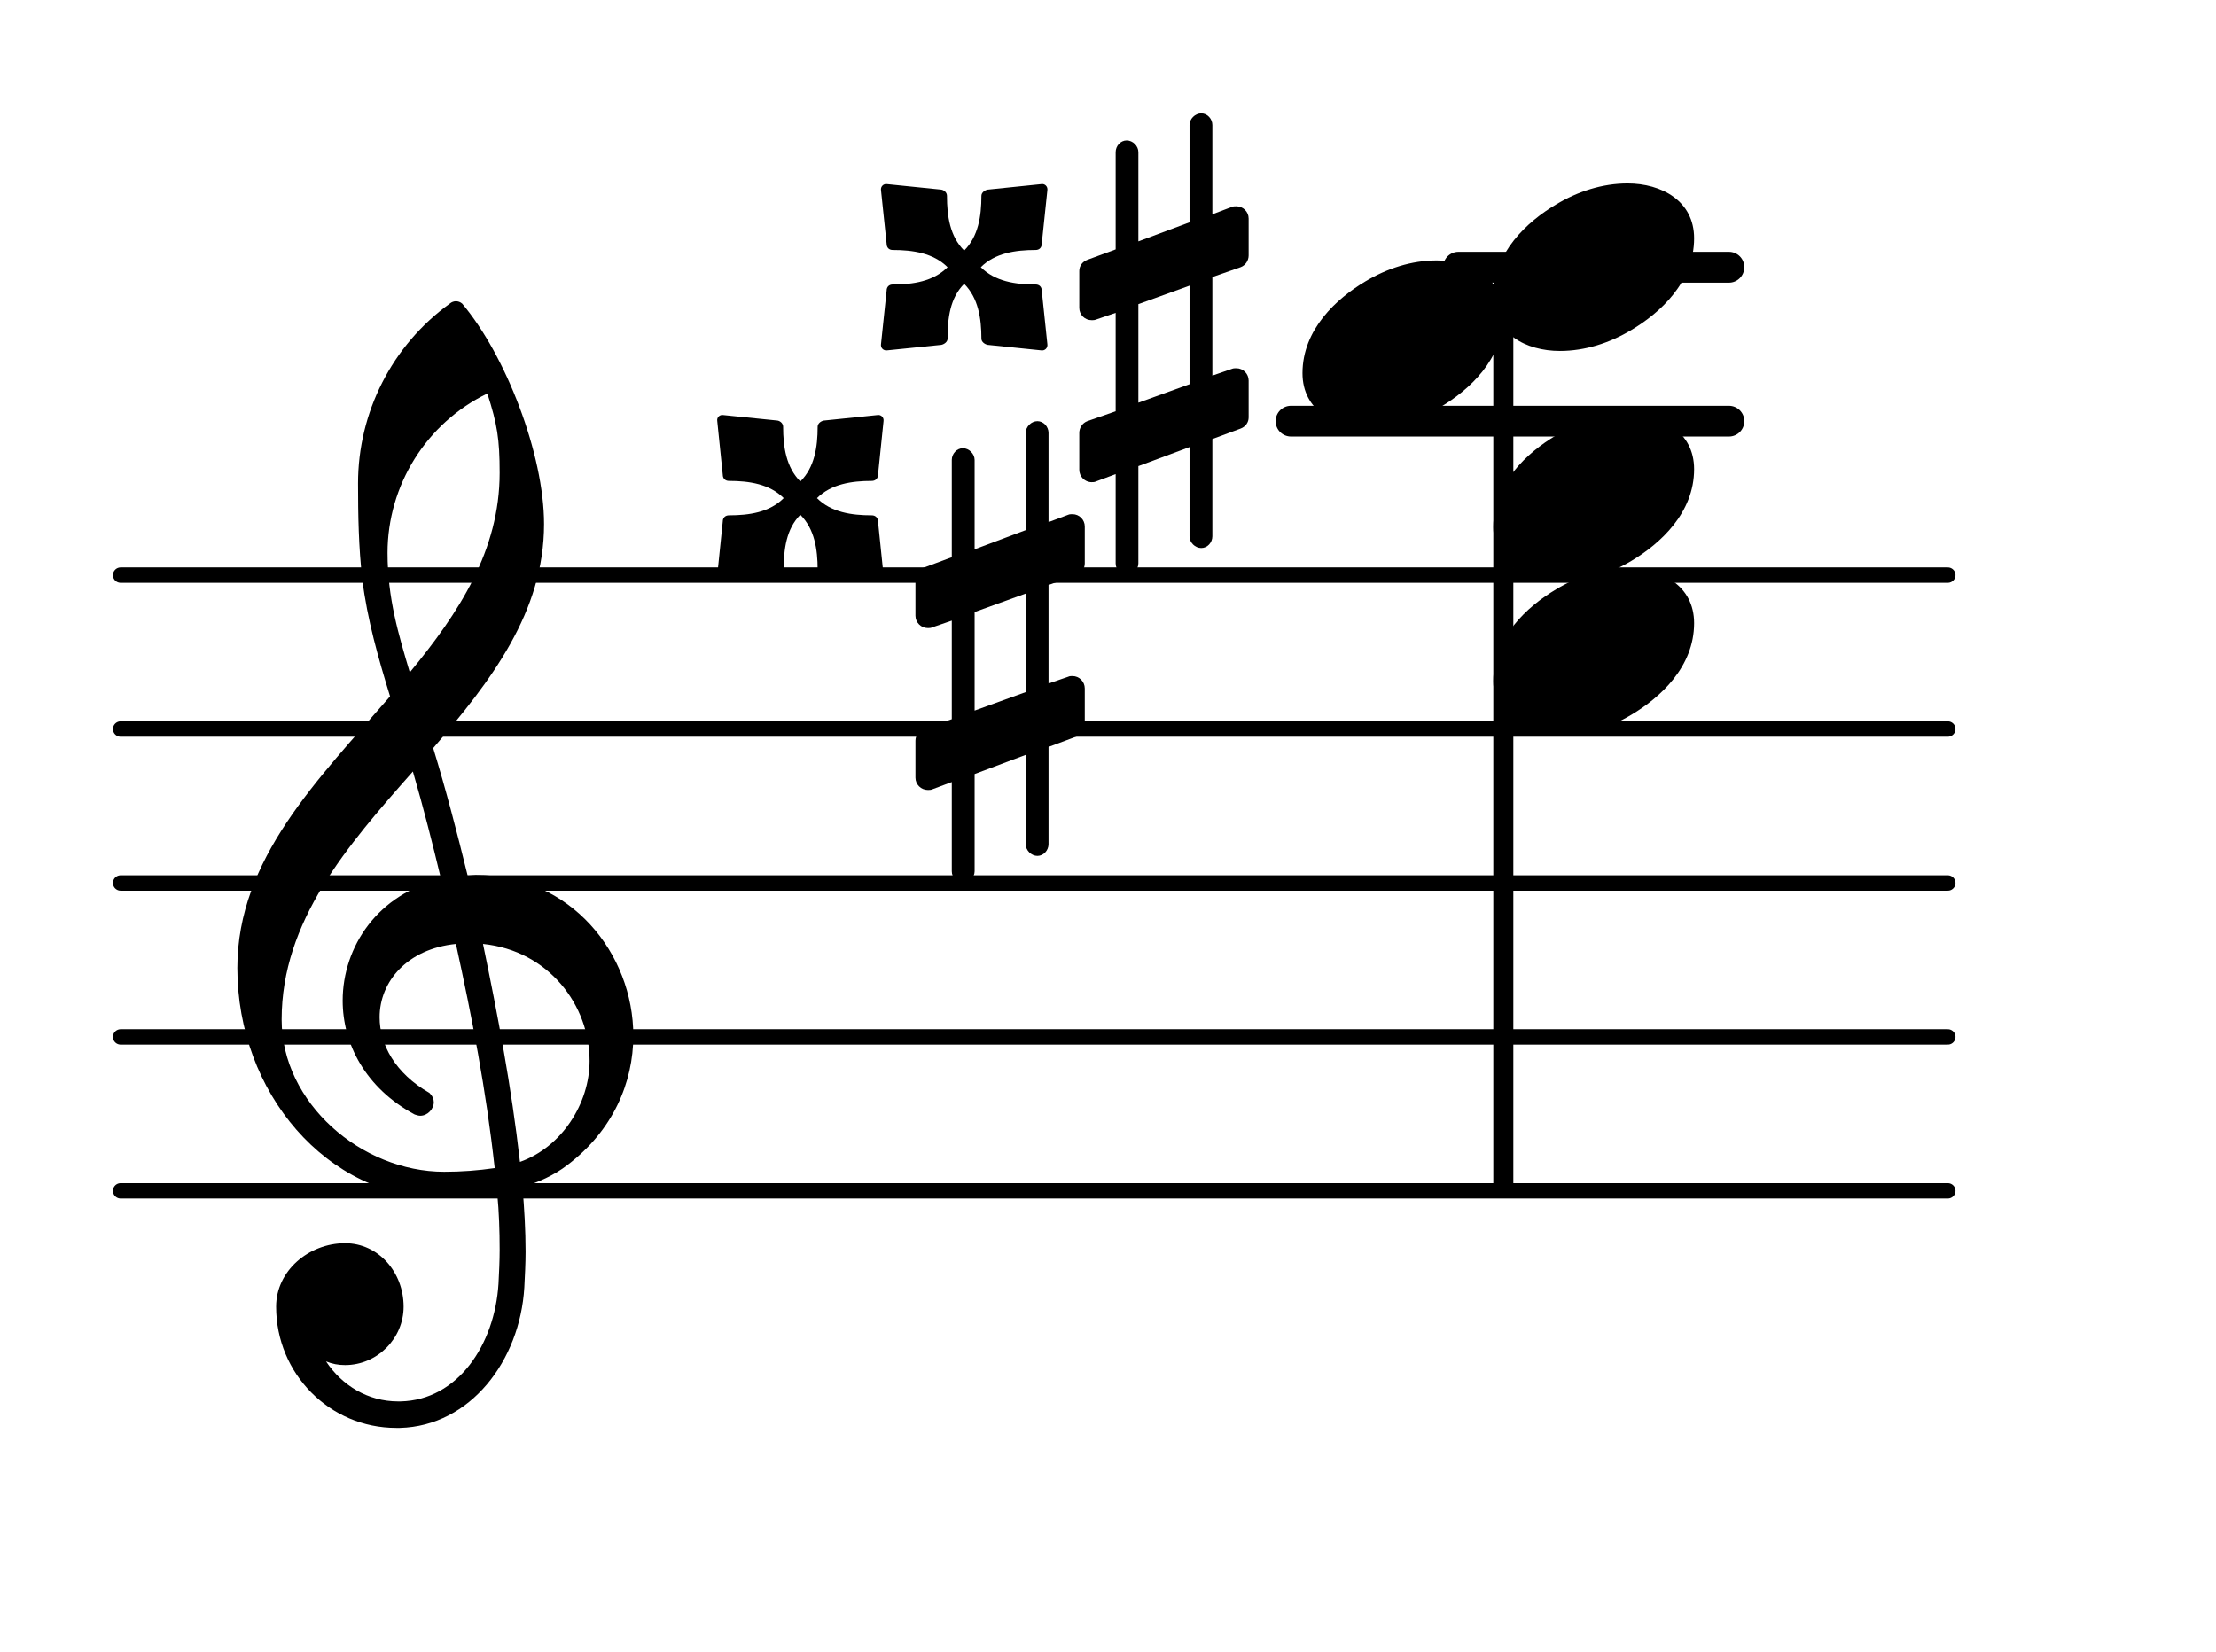 <?xml version="1.0" encoding="UTF-8"?>
<svg xmlns="http://www.w3.org/2000/svg" xmlns:xlink="http://www.w3.org/1999/xlink" width="89.5pt" height="66.721pt" viewBox="0 0 89.5 66.721" version="1.1">
<g id="surface1">
<path style="fill:none;stroke-width:0.1;stroke-linecap:round;stroke-linejoin:round;stroke:rgb(0%,0%,0%);stroke-opacity:1;stroke-miterlimit:4;" d="M 0.05 -0 L 11.918 -0 " transform="matrix(6.218,0,0,6.218,4.561,48.103)"/>
<path style="fill:none;stroke-width:0.1;stroke-linecap:round;stroke-linejoin:round;stroke:rgb(0%,0%,0%);stroke-opacity:1;stroke-miterlimit:4;" d="M 0.05 0 L 11.918 0 " transform="matrix(6.218,0,0,6.218,4.561,41.885)"/>
<path style="fill:none;stroke-width:0.1;stroke-linecap:round;stroke-linejoin:round;stroke:rgb(0%,0%,0%);stroke-opacity:1;stroke-miterlimit:4;" d="M 0.05 0 L 11.918 0 " transform="matrix(6.218,0,0,6.218,4.561,35.667)"/>
<path style="fill:none;stroke-width:0.1;stroke-linecap:round;stroke-linejoin:round;stroke:rgb(0%,0%,0%);stroke-opacity:1;stroke-miterlimit:4;" d="M 0.05 0 L 11.918 0 " transform="matrix(6.218,0,0,6.218,4.561,29.449)"/>
<path style="fill:none;stroke-width:0.1;stroke-linecap:round;stroke-linejoin:round;stroke:rgb(0%,0%,0%);stroke-opacity:1;stroke-miterlimit:4;" d="M 0.05 -0 L 11.918 -0 " transform="matrix(6.218,0,0,6.218,4.561,23.231)"/>
<path style=" stroke:none;fill-rule:nonzero;fill:rgb(0%,0%,0%);fill-opacity:1;" d="M 58.906 10.172 L 69.828 10.172 C 70.172 10.172 70.449 10.449 70.449 10.793 C 70.449 11.137 70.172 11.418 69.828 11.418 L 58.906 11.418 C 58.562 11.418 58.285 11.137 58.285 10.793 C 58.285 10.449 58.562 10.172 58.906 10.172 Z M 58.906 10.172 "/>
<path style=" stroke:none;fill-rule:nonzero;fill:rgb(0%,0%,0%);fill-opacity:1;" d="M 52.141 16.391 L 69.828 16.391 C 70.172 16.391 70.449 16.668 70.449 17.012 C 70.449 17.355 70.172 17.633 69.828 17.633 L 52.141 17.633 C 51.797 17.633 51.52 17.355 51.52 17.012 C 51.52 16.668 51.797 16.391 52.141 16.391 Z M 52.141 16.391 "/>
<path style=" stroke:none;fill-rule:nonzero;fill:rgb(0%,0%,0%);fill-opacity:1;" d="M 60.562 11.953 L 60.871 11.953 C 61.008 11.953 61.121 12.062 61.121 12.199 L 61.121 47.855 C 61.121 47.992 61.008 48.102 60.871 48.102 L 60.562 48.102 C 60.422 48.102 60.312 47.992 60.312 47.855 L 60.312 12.199 C 60.312 12.062 60.422 11.953 60.562 11.953 Z M 60.562 11.953 "/>
<path style=" stroke:none;fill-rule:nonzero;fill:rgb(0%,0%,0%);fill-opacity:1;" d="M 39.613 10.793 C 40.184 11.367 41.004 11.492 41.828 11.492 C 41.977 11.492 42.074 11.59 42.074 11.738 L 42.301 13.902 C 42.324 14.055 42.199 14.176 42.051 14.152 L 39.887 13.93 C 39.762 13.902 39.637 13.805 39.637 13.68 C 39.637 12.859 39.512 12.039 38.941 11.465 C 38.367 12.039 38.27 12.859 38.27 13.68 C 38.27 13.805 38.145 13.902 38.02 13.93 L 35.832 14.152 C 35.684 14.176 35.559 14.055 35.582 13.902 L 35.809 11.738 C 35.809 11.59 35.906 11.492 36.055 11.492 C 36.875 11.492 37.699 11.367 38.27 10.793 C 37.699 10.223 36.875 10.098 36.055 10.098 C 35.906 10.098 35.809 10 35.809 9.848 L 35.582 7.684 C 35.559 7.535 35.684 7.41 35.832 7.438 L 38.02 7.66 C 38.145 7.684 38.246 7.785 38.246 7.91 C 38.246 8.73 38.367 9.551 38.941 10.121 C 39.512 9.551 39.637 8.73 39.637 7.91 C 39.637 7.785 39.762 7.684 39.887 7.66 L 42.051 7.438 C 42.199 7.41 42.324 7.535 42.301 7.684 L 42.074 9.848 C 42.074 10 41.977 10.098 41.828 10.098 C 41.004 10.098 40.184 10.223 39.613 10.793 Z M 39.613 10.793 "/>
<path style=" stroke:none;fill-rule:nonzero;fill:rgb(0%,0%,0%);fill-opacity:1;" d="M 48.965 21.664 C 48.965 21.914 48.766 22.137 48.516 22.137 C 48.266 22.137 48.043 21.914 48.043 21.664 L 48.043 18.059 L 45.977 18.828 L 45.977 22.758 C 45.977 23.008 45.754 23.23 45.504 23.23 C 45.258 23.23 45.059 23.008 45.059 22.758 L 45.059 19.152 L 44.262 19.449 C 44.211 19.477 44.137 19.477 44.09 19.477 C 43.812 19.477 43.59 19.25 43.59 18.977 L 43.59 17.484 C 43.59 17.285 43.715 17.086 43.914 17.012 L 45.059 16.613 L 45.059 12.637 L 44.262 12.91 C 44.211 12.934 44.137 12.934 44.09 12.934 C 43.812 12.934 43.59 12.711 43.59 12.438 L 43.59 10.945 C 43.59 10.746 43.715 10.57 43.914 10.496 L 45.059 10.074 L 45.059 6.145 C 45.059 5.895 45.258 5.672 45.504 5.672 C 45.754 5.672 45.977 5.895 45.977 6.145 L 45.977 9.75 L 48.043 8.98 L 48.043 5.051 C 48.043 4.801 48.266 4.578 48.516 4.578 C 48.766 4.578 48.965 4.801 48.965 5.051 L 48.965 8.656 L 49.758 8.355 C 49.809 8.332 49.883 8.332 49.934 8.332 C 50.207 8.332 50.43 8.555 50.43 8.828 L 50.43 10.32 C 50.43 10.52 50.305 10.719 50.105 10.793 L 48.965 11.191 L 48.965 15.172 L 49.758 14.898 C 49.809 14.875 49.883 14.875 49.934 14.875 C 50.207 14.875 50.43 15.098 50.43 15.371 L 50.43 16.863 C 50.43 17.062 50.305 17.238 50.105 17.312 L 48.965 17.734 Z M 45.977 12.285 L 45.977 16.266 L 48.043 15.52 L 48.043 11.539 Z M 45.977 12.285 "/>
<path style=" stroke:none;fill-rule:nonzero;fill:rgb(0%,0%,0%);fill-opacity:1;" d="M 32.996 20.121 C 33.57 20.695 34.391 20.816 35.211 20.816 C 35.359 20.816 35.461 20.918 35.461 21.066 L 35.684 23.23 C 35.707 23.379 35.582 23.504 35.434 23.48 L 33.27 23.254 C 33.145 23.23 33.023 23.133 33.023 23.008 C 33.023 22.188 32.898 21.367 32.324 20.793 C 31.754 21.367 31.652 22.188 31.652 23.008 C 31.652 23.133 31.527 23.23 31.406 23.254 L 29.215 23.48 C 29.066 23.504 28.941 23.379 28.969 23.23 L 29.191 21.066 C 29.191 20.918 29.289 20.816 29.441 20.816 C 30.262 20.816 31.082 20.695 31.652 20.121 C 31.082 19.551 30.262 19.426 29.441 19.426 C 29.289 19.426 29.191 19.324 29.191 19.176 L 28.969 17.012 C 28.941 16.863 29.066 16.738 29.215 16.766 L 31.406 16.988 C 31.527 17.012 31.629 17.113 31.629 17.238 C 31.629 18.059 31.754 18.879 32.324 19.449 C 32.898 18.879 33.023 18.059 33.023 17.238 C 33.023 17.113 33.145 17.012 33.27 16.988 L 35.434 16.766 C 35.582 16.738 35.707 16.863 35.684 17.012 L 35.461 19.176 C 35.461 19.324 35.359 19.426 35.211 19.426 C 34.391 19.426 33.57 19.551 32.996 20.121 Z M 32.996 20.121 "/>
<path style=" stroke:none;fill-rule:nonzero;fill:rgb(0%,0%,0%);fill-opacity:1;" d="M 42.348 34.102 C 42.348 34.348 42.148 34.574 41.898 34.574 C 41.652 34.574 41.426 34.348 41.426 34.102 L 41.426 30.492 L 39.363 31.266 L 39.363 35.195 C 39.363 35.441 39.137 35.668 38.891 35.668 C 38.641 35.668 38.441 35.441 38.441 35.195 L 38.441 31.59 L 37.645 31.887 C 37.598 31.91 37.523 31.91 37.473 31.91 C 37.199 31.91 36.973 31.688 36.973 31.414 L 36.973 29.922 C 36.973 29.723 37.098 29.523 37.297 29.449 L 38.441 29.051 L 38.441 25.07 L 37.645 25.344 C 37.598 25.371 37.523 25.371 37.473 25.371 C 37.199 25.371 36.973 25.145 36.973 24.871 L 36.973 23.379 C 36.973 23.18 37.098 23.008 37.297 22.934 L 38.441 22.508 L 38.441 18.578 C 38.441 18.332 38.641 18.105 38.891 18.105 C 39.137 18.105 39.363 18.332 39.363 18.578 L 39.363 22.188 L 41.426 21.414 L 41.426 17.484 C 41.426 17.238 41.652 17.012 41.898 17.012 C 42.148 17.012 42.348 17.238 42.348 17.484 L 42.348 21.09 L 43.145 20.793 C 43.191 20.77 43.266 20.77 43.316 20.77 C 43.59 20.77 43.812 20.992 43.812 21.266 L 43.812 22.758 C 43.812 22.957 43.691 23.156 43.492 23.23 L 42.348 23.629 L 42.348 27.609 L 43.145 27.336 C 43.191 27.309 43.266 27.309 43.316 27.309 C 43.59 27.309 43.812 27.535 43.812 27.809 L 43.812 29.301 C 43.812 29.5 43.691 29.672 43.492 29.746 L 42.348 30.172 Z M 39.363 24.723 L 39.363 28.703 L 41.426 27.957 L 41.426 23.977 Z M 39.363 24.723 "/>
<path style=" stroke:none;fill-rule:nonzero;fill:rgb(0%,0%,0%);fill-opacity:1;" d="M 16.152 57.68 L 16.004 57.68 C 13.316 57.68 11.152 55.492 11.152 52.781 C 11.152 51.336 12.469 50.219 13.938 50.219 C 15.281 50.219 16.301 51.387 16.301 52.781 C 16.301 54.074 15.23 55.141 13.938 55.141 C 13.664 55.141 13.414 55.094 13.168 54.992 C 13.812 55.965 14.859 56.609 16.078 56.609 L 16.176 56.609 Z M 21 46.934 C 22.691 46.336 23.812 44.57 23.812 42.855 C 23.812 40.617 22.172 38.402 19.508 38.129 C 20.105 41.016 20.652 43.875 21 46.934 Z M 11.375 41.188 C 11.375 44.547 14.586 47.332 17.941 47.332 C 18.641 47.332 19.309 47.281 19.98 47.184 C 19.633 44.023 19.062 41.09 18.414 38.129 C 16.449 38.328 15.332 39.648 15.332 41.09 C 15.332 42.184 15.953 43.352 17.344 44.148 C 17.469 44.273 17.52 44.398 17.52 44.523 C 17.52 44.797 17.27 45.07 16.973 45.07 C 16.898 45.07 16.824 45.043 16.75 45.02 C 14.758 43.949 13.84 42.16 13.84 40.418 C 13.84 38.23 15.281 36.09 17.816 35.52 C 17.469 34.074 17.098 32.609 16.676 31.164 C 14.012 34.176 11.375 37.211 11.375 41.188 Z M 17.867 48.402 C 13.191 48.402 9.586 44.125 9.586 39.098 C 9.586 34.695 12.844 31.488 15.754 28.129 C 15.281 26.59 14.832 25.023 14.633 23.406 C 14.484 22.113 14.461 20.816 14.461 19.523 C 14.461 16.664 15.828 13.953 18.168 12.262 C 18.316 12.137 18.516 12.137 18.664 12.262 C 20.43 14.352 21.973 18.355 21.973 21.168 C 21.973 24.723 19.832 27.508 17.496 30.219 C 18.016 31.91 18.465 33.652 18.887 35.367 C 18.988 35.367 19.113 35.344 19.211 35.344 C 23.066 35.344 25.578 38.527 25.578 41.836 C 25.578 43.727 24.758 45.664 22.918 47.059 C 22.371 47.48 21.746 47.754 21.102 47.953 C 21.176 48.824 21.227 49.695 21.227 50.566 C 21.227 51.039 21.199 51.535 21.176 52.008 C 21 54.969 18.988 57.605 16.152 57.68 L 16.176 56.609 C 18.488 56.559 19.98 54.32 20.133 51.859 C 20.156 51.41 20.18 50.938 20.18 50.492 C 20.18 49.719 20.156 48.973 20.082 48.203 C 19.359 48.328 18.641 48.402 17.867 48.402 Z M 20.18 19.102 C 20.18 17.734 20.082 17.137 19.684 15.895 C 17.223 17.086 15.652 19.598 15.652 22.336 C 15.652 24.176 16.102 25.645 16.551 27.16 C 18.539 24.75 20.18 22.234 20.18 19.102 Z M 20.18 19.102 "/>
<path style=" stroke:none;fill-rule:nonzero;fill:rgb(0%,0%,0%);fill-opacity:1;" d="M 65.734 7.41 C 67.102 7.41 68.422 8.109 68.422 9.625 C 68.422 11.391 67.055 12.637 65.883 13.332 C 65.012 13.855 64.02 14.176 63 14.176 C 61.629 14.176 60.312 13.48 60.312 11.965 C 60.312 10.199 61.68 8.953 62.848 8.258 C 63.719 7.734 64.715 7.41 65.734 7.41 Z M 65.734 7.41 "/>
<path style=" stroke:none;fill-rule:nonzero;fill:rgb(0%,0%,0%);fill-opacity:1;" d="M 58.027 10.52 C 59.398 10.52 60.715 11.219 60.715 12.734 C 60.715 14.5 59.348 15.746 58.18 16.441 C 57.309 16.965 56.312 17.285 55.293 17.285 C 53.926 17.285 52.605 16.59 52.605 15.074 C 52.605 13.309 53.977 12.062 55.145 11.367 C 56.016 10.844 57.008 10.52 58.027 10.52 Z M 58.027 10.52 "/>
<path style=" stroke:none;fill-rule:nonzero;fill:rgb(0%,0%,0%);fill-opacity:1;" d="M 65.734 16.738 C 67.102 16.738 68.422 17.434 68.422 18.953 C 68.422 20.719 67.055 21.961 65.883 22.66 C 65.012 23.18 64.02 23.504 63 23.504 C 61.629 23.504 60.312 22.809 60.312 21.289 C 60.312 19.523 61.68 18.281 62.848 17.586 C 63.719 17.062 64.715 16.738 65.734 16.738 Z M 65.734 16.738 "/>
<path style=" stroke:none;fill-rule:nonzero;fill:rgb(0%,0%,0%);fill-opacity:1;" d="M 65.734 22.957 C 67.102 22.957 68.422 23.652 68.422 25.172 C 68.422 26.938 67.055 28.18 65.883 28.875 C 65.012 29.398 64.02 29.723 63 29.723 C 61.629 29.723 60.312 29.027 60.312 27.508 C 60.312 25.742 61.68 24.5 62.848 23.805 C 63.719 23.281 64.715 22.957 65.734 22.957 Z M 65.734 22.957 "/>
</g>
</svg>
